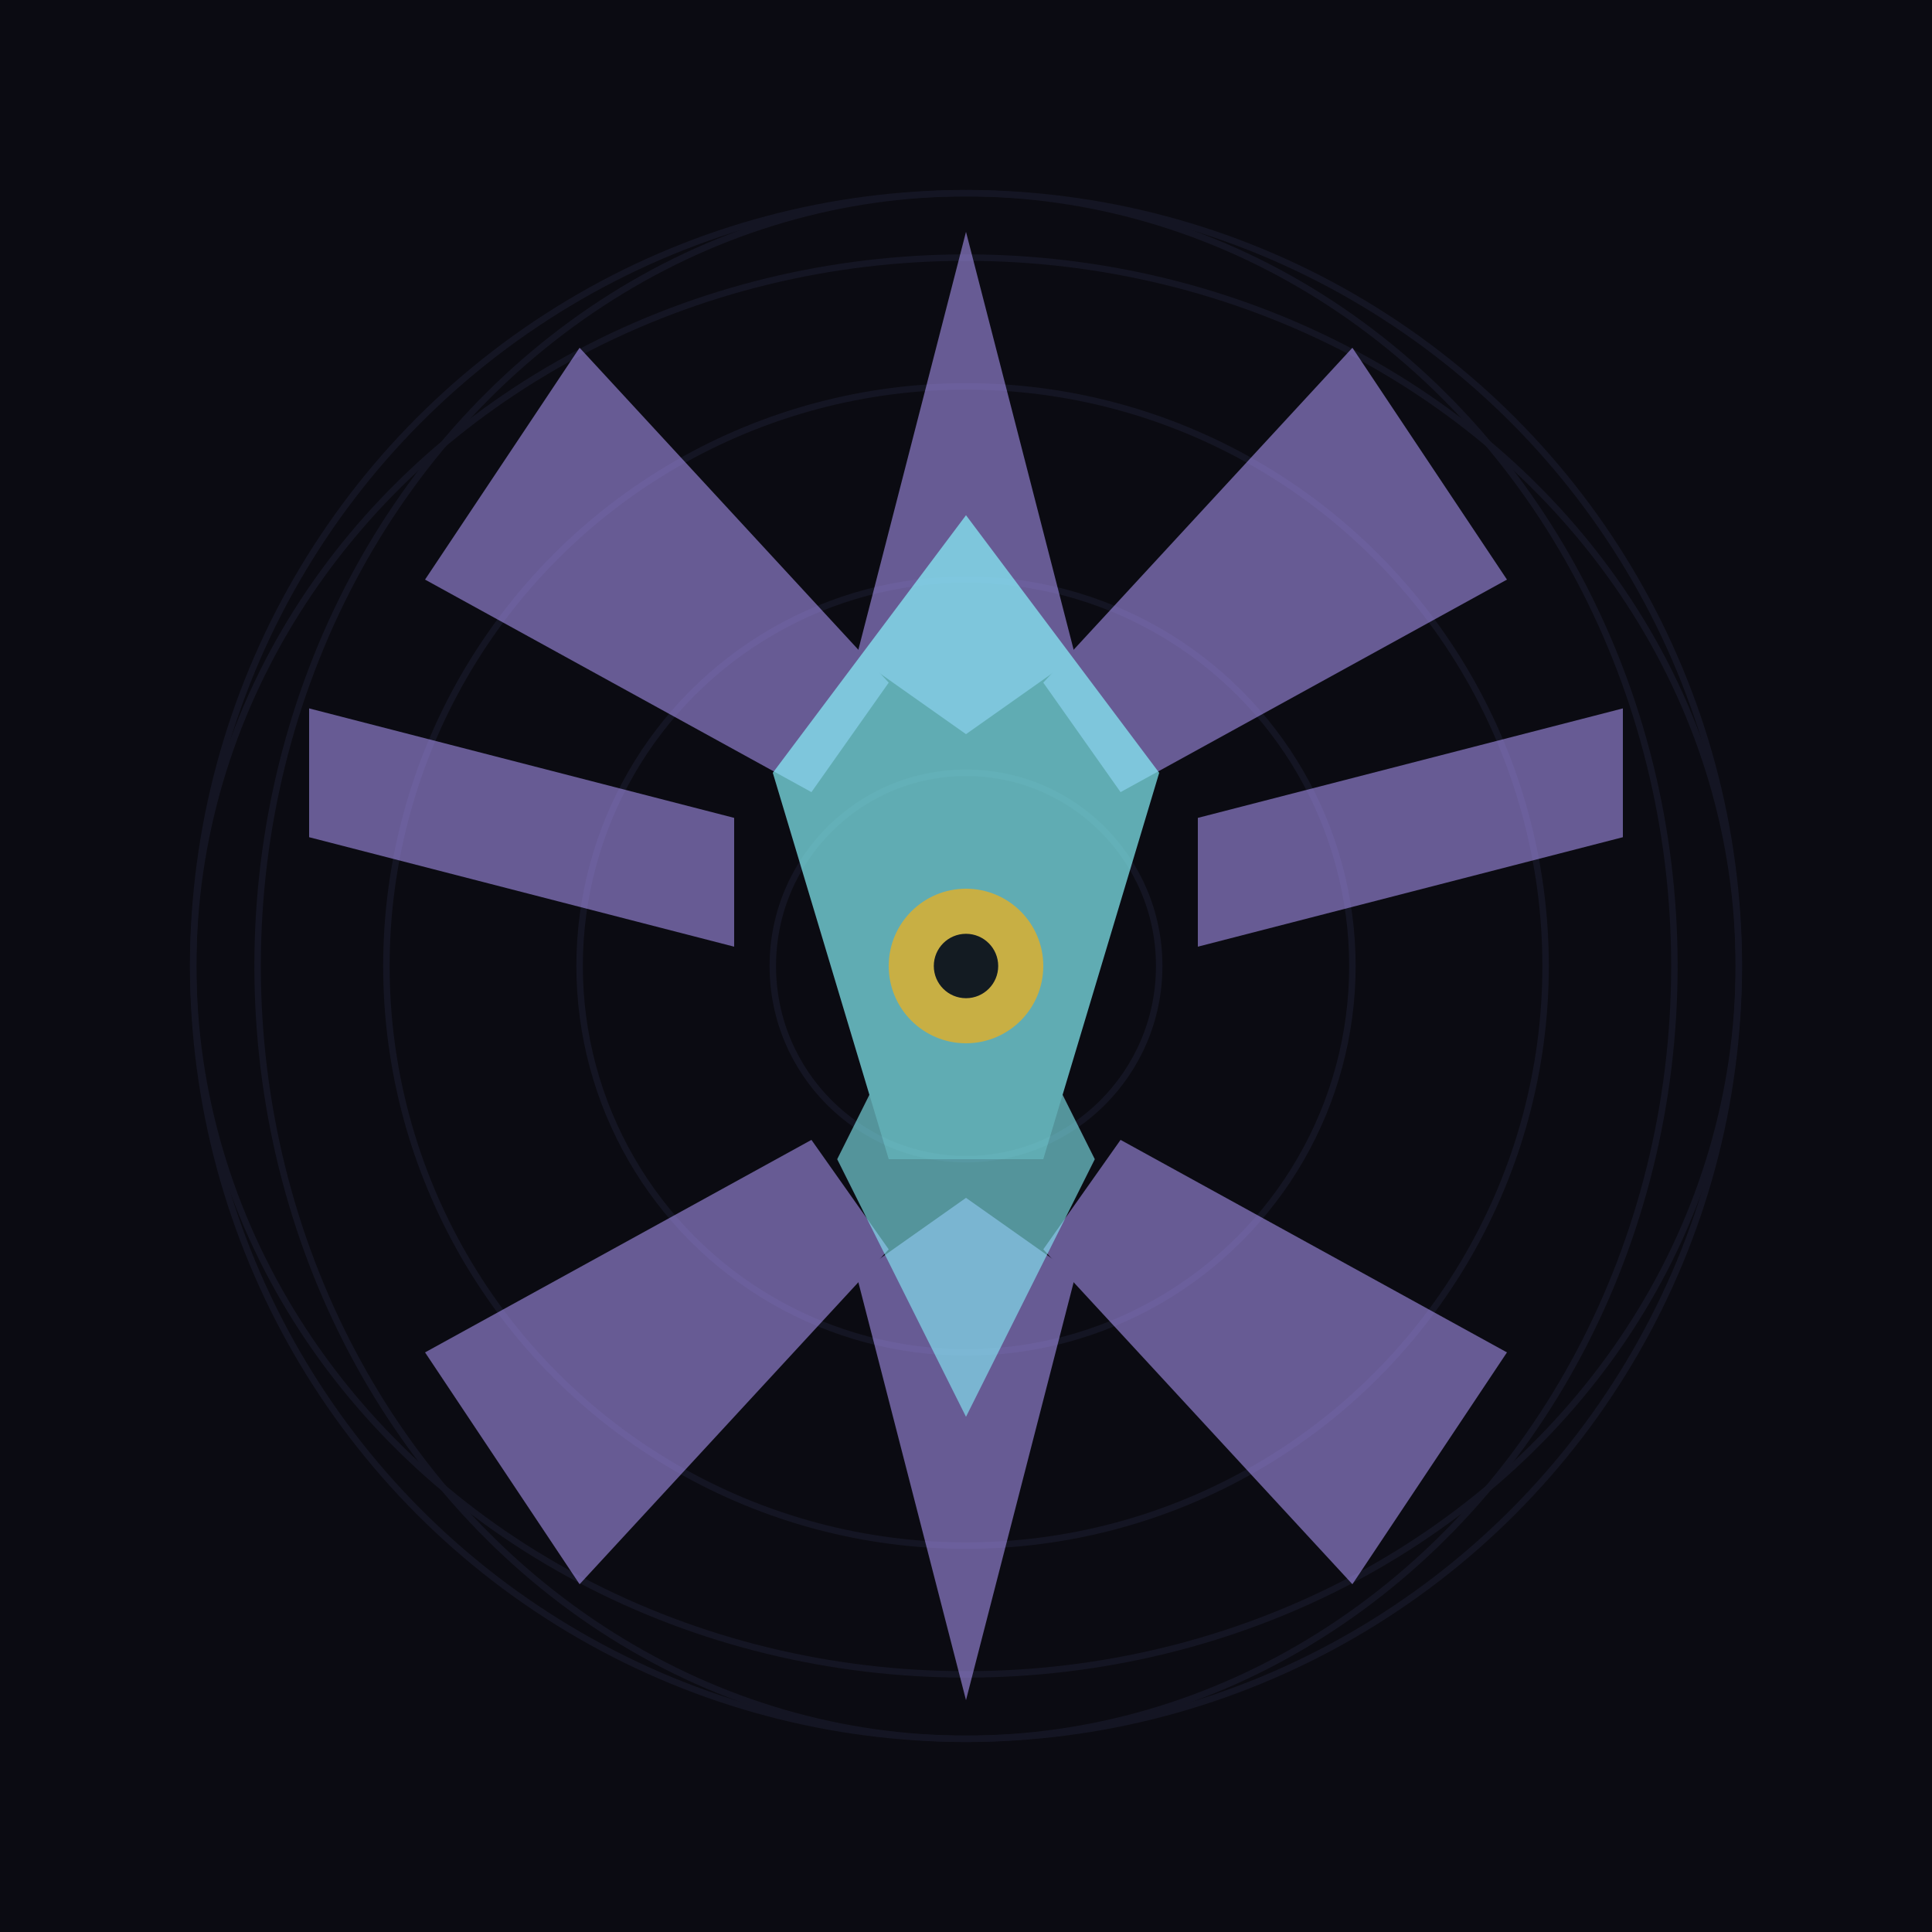 <svg xmlns="http://www.w3.org/2000/svg" viewBox="0 0 600 600" aria-labelledby="title desc" role="img">
  <title id="title">Void Bloom Mandala</title>
  <desc id="desc">Layered petals emerging from Wuji without animation to remain ND-safe.</desc>
  <!-- Layer 1: gentle void backdrop. -->
  <rect x="0" y="0" width="600" height="600" fill="#0b0b12" />
  <!-- Layer 2: radial vesica grid referencing the sacred lattice. -->
  <g fill="none" stroke="#1d1f33" stroke-width="2" opacity="0.5">
    <circle cx="300" cy="300" r="240" />
    <circle cx="300" cy="300" r="180" />
    <circle cx="300" cy="300" r="120" />
    <circle cx="300" cy="300" r="60" />
    <ellipse cx="300" cy="300" rx="220" ry="240" />
    <ellipse cx="300" cy="300" rx="240" ry="220" />
  </g>
  <!-- Layer 3: petals arranged with 22 segments, no animation to avoid overstimulation. -->
  <g fill="#b39cff" opacity="0.55">
    <path d="M300 72l34 132-34 24-34-24z" />
    <path d="M180 108l96 104-24 34-120-66z" />
    <path d="M420 108l-96 104 24 34 120-66z" />
    <path d="M96 220l132 34 0 40-132-34z" />
    <path d="M504 220l-132 34 0 40 132-34z" />
    <path d="M180 492l96-104-24-34-120 66z" />
    <path d="M420 492l-96-104 24-34 120 66z" />
    <path d="M300 528l-34-132 34-24 34 24z" />
  </g>
  <!-- Layer 4: inner bloom with Fibonacci-inspired ratios. -->
  <g fill="#89f7fe" opacity="0.68">
    <polygon points="300 160 360 240 324 360 276 360 240 240" />
    <polygon points="300 440 340 360 300 280 260 360" opacity="0.85" />
  </g>
  <!-- Layer 5: central sanctuary seed. -->
  <g fill="#d4af37" opacity="0.9">
    <circle cx="300" cy="300" r="24" />
    <circle cx="300" cy="300" r="10" fill="#0b0b12" />
  </g>
</svg>
